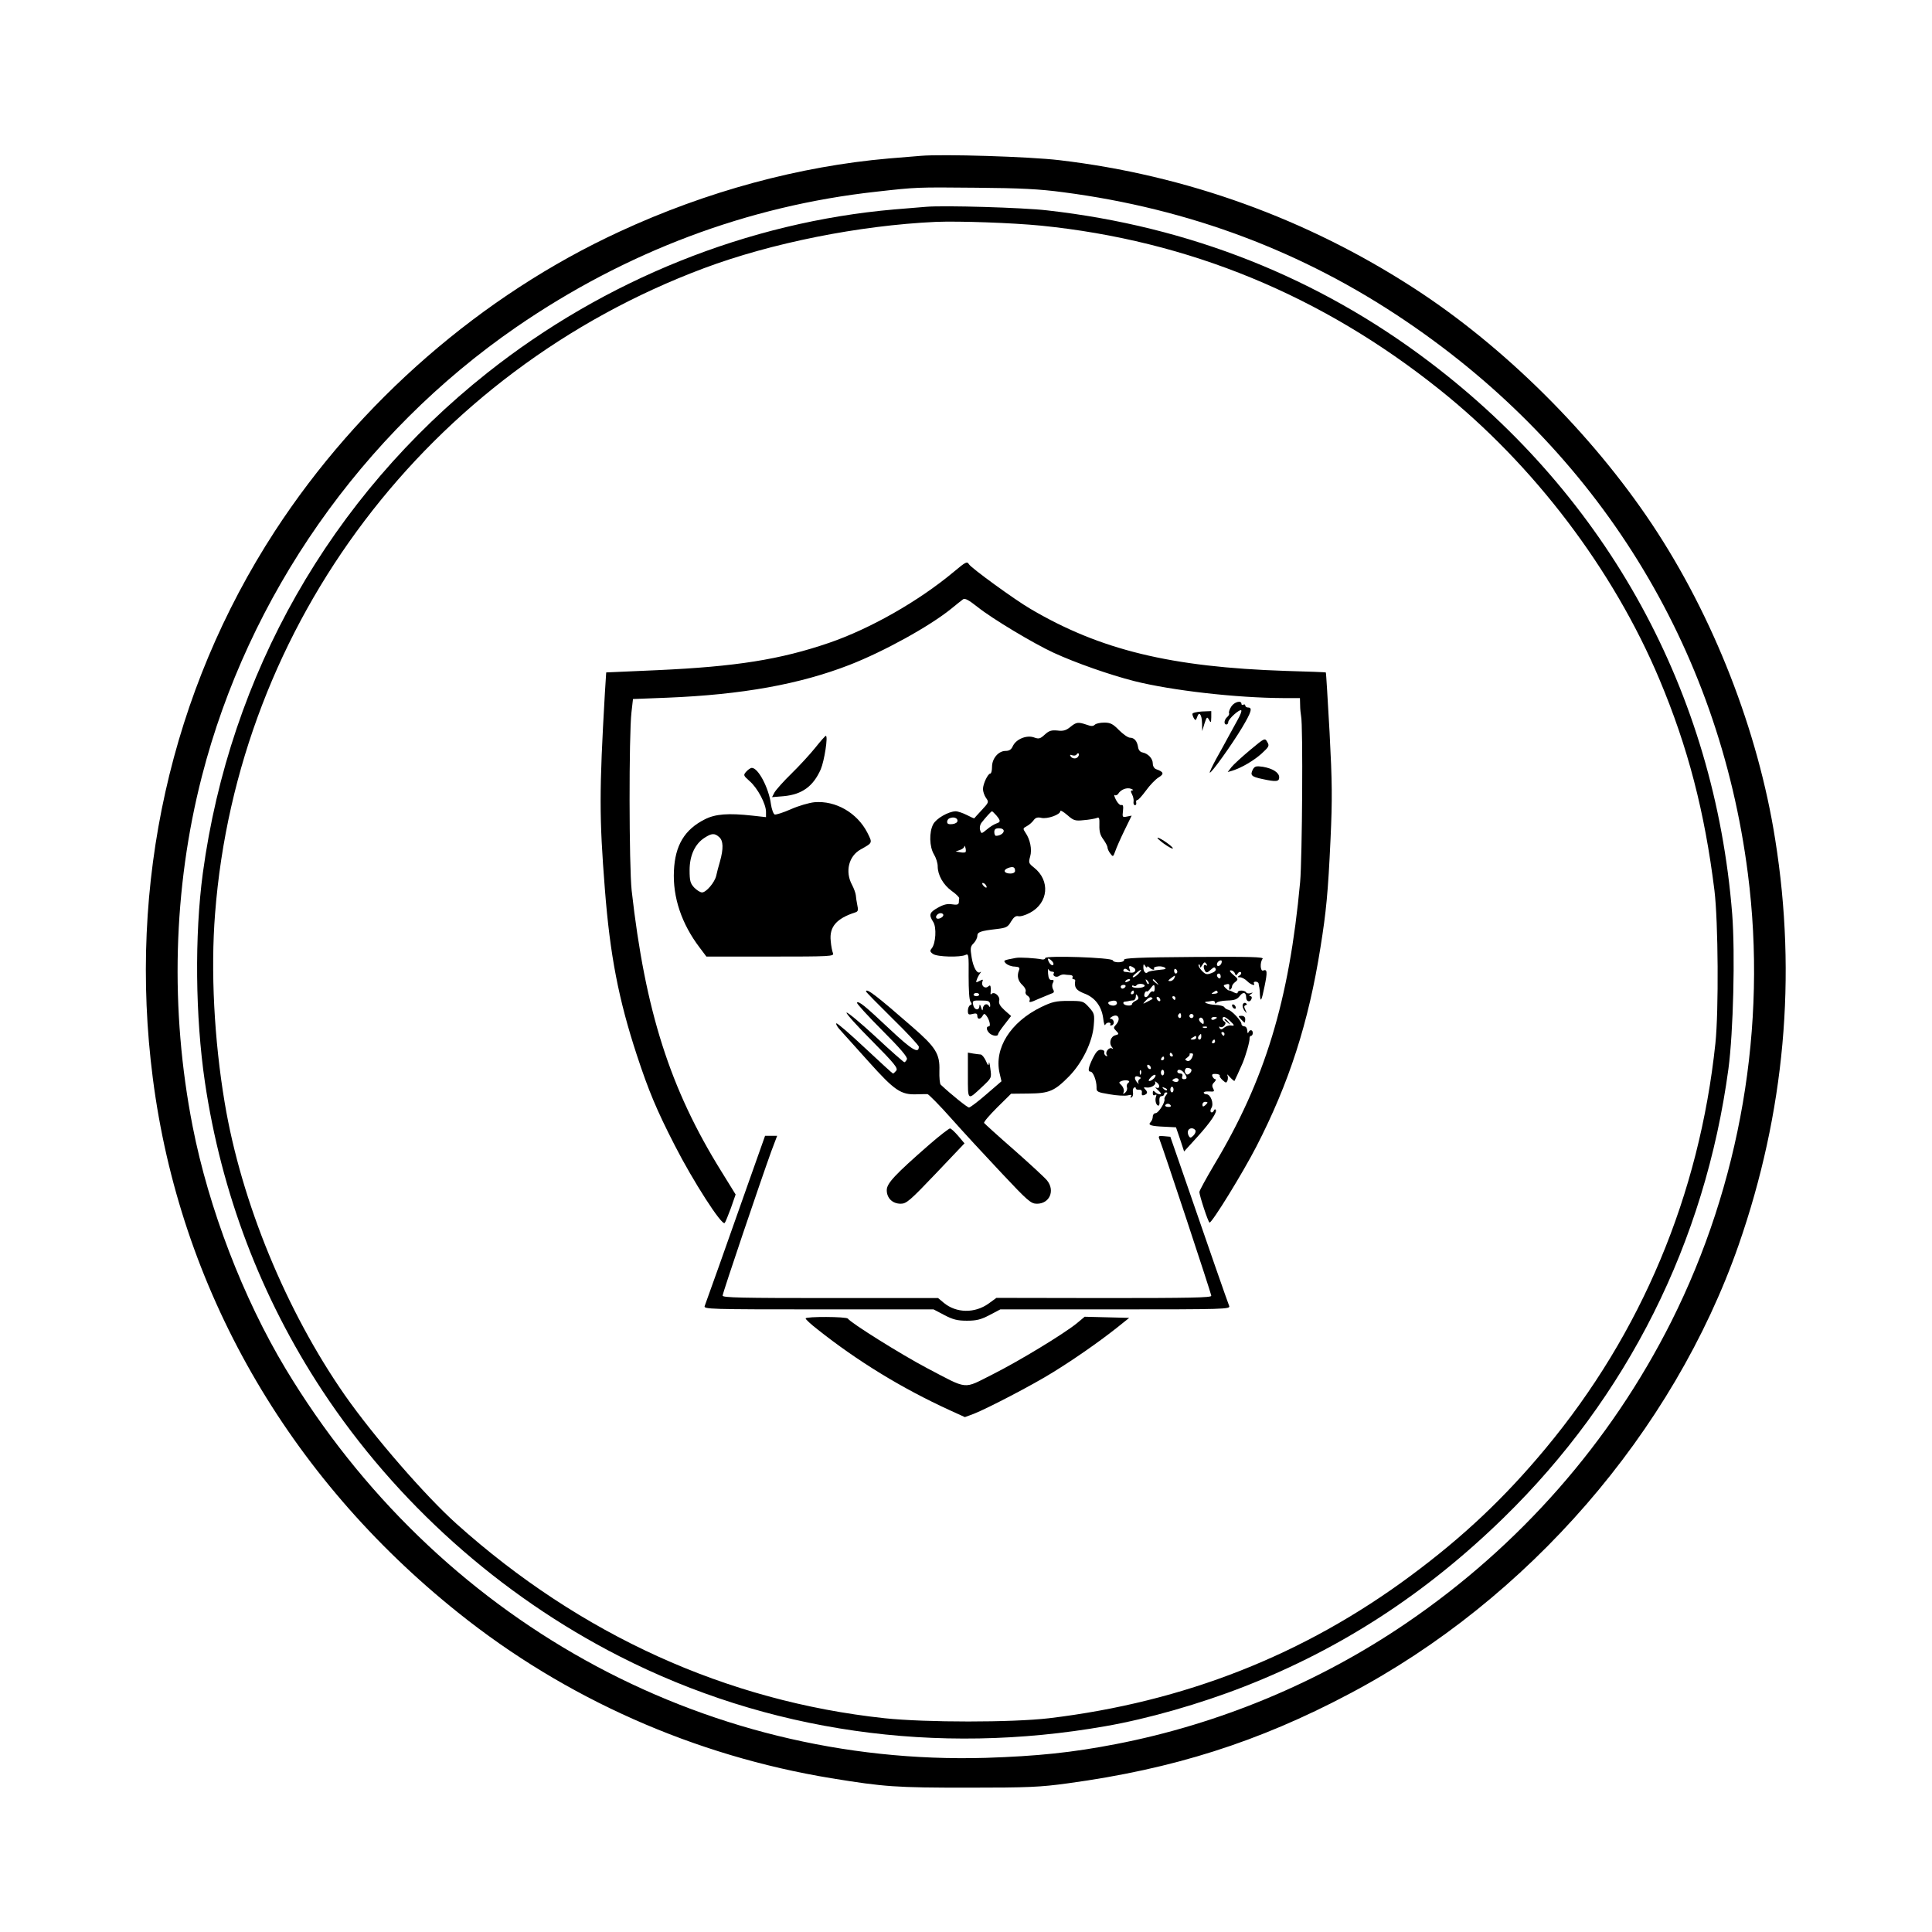 <?xml version="1.0" standalone="no"?>
<!DOCTYPE svg PUBLIC "-//W3C//DTD SVG 20010904//EN"
 "http://www.w3.org/TR/2001/REC-SVG-20010904/DTD/svg10.dtd">
<svg version="1.0" xmlns="http://www.w3.org/2000/svg"
 width="1024pt" height="1024pt" viewBox="0 0 1024 1024"
 preserveAspectRatio="xMidYMid meet">

<g transform="translate(0,1024) scale(0.1,-0.1)"
fill="#000000" stroke="none">
<path d="M4880 9414 c-25 -2 -101 -8 -170 -14 -472 -41 -965 -174 -1425 -387
-731 -337 -1382 -903 -1828 -1588 -552 -849 -780 -1870 -647 -2900 143 -1111
713 -2109 1619 -2833 568 -455 1252 -758 1977 -877 282 -46 343 -50 724 -50
322 0 384 3 530 23 558 76 1010 219 1491 474 947 499 1718 1388 2064 2379 244
701 310 1422 194 2149 -91 578 -328 1183 -652 1670 -321 482 -786 944 -1262
1252 -569 369 -1209 600 -1880 679 -161 19 -617 33 -735 23z m756 -193 c666
-87 1269 -313 1814 -682 1018 -688 1660 -1724 1814 -2929 104 -807 -40 -1646
-406 -2375 -322 -640 -804 -1189 -1403 -1597 -460 -314 -992 -536 -1540 -642
-232 -45 -416 -64 -690 -73 -1509 -44 -2913 736 -3711 2062 -226 376 -408 851
-493 1285 -121 618 -104 1260 49 1855 246 957 848 1817 1666 2381 580 399
1226 643 1909 718 215 24 211 24 530 21 234 -2 335 -7 461 -24z"/>
<path d="M4910 9144 c-25 -2 -101 -8 -170 -14 -773 -67 -1534 -372 -2157 -866
-831 -659 -1365 -1597 -1508 -2652 -44 -329 -40 -761 11 -1107 87 -588 297
-1141 622 -1635 391 -593 941 -1085 1574 -1408 785 -401 1681 -529 2578 -371
224 39 500 118 735 210 514 201 962 492 1374 894 656 640 1068 1461 1192 2380
26 195 36 611 20 820 -93 1174 -659 2209 -1601 2924 -592 450 -1276 721 -2030
806 -130 15 -547 27 -640 19z m608 -100 c782 -79 1487 -369 2112 -869 500
-399 921 -955 1165 -1535 151 -359 240 -701 292 -1120 20 -165 23 -638 5 -810
-85 -804 -392 -1536 -900 -2147 -217 -261 -436 -468 -714 -674 -567 -421
-1201 -670 -1918 -756 -197 -23 -653 -23 -871 0 -839 90 -1613 442 -2269 1030
-166 149 -438 462 -592 682 -311 446 -549 1024 -637 1550 -56 334 -75 700 -51
1003 119 1538 1130 2873 2590 3420 358 134 822 227 1230 246 124 5 406 -5 558
-20z"/>
<path d="M5055 7209 c-187 -156 -442 -301 -660 -376 -260 -89 -494 -126 -911
-145 l-271 -12 -7 -110 c-30 -520 -30 -658 0 -1039 27 -347 72 -583 170 -881
62 -188 105 -291 200 -476 97 -190 250 -428 265 -412 4 4 18 39 33 79 l25 72
-76 123 c-271 436 -403 848 -475 1488 -14 129 -15 826 -1 945 l8 70 180 7
c398 16 703 71 968 174 182 71 423 204 538 297 28 23 57 46 64 51 9 7 32 -6
76 -41 79 -63 296 -193 404 -243 118 -54 294 -116 427 -150 199 -50 541 -89
791 -90 l87 0 1 -37 c0 -21 3 -47 5 -58 11 -45 6 -757 -5 -880 -58 -629 -186
-1050 -457 -1501 -42 -71 -77 -135 -77 -142 0 -18 47 -162 54 -162 14 0 177
265 248 403 173 336 277 657 340 1057 30 187 40 289 53 570 10 219 9 300 -5
569 -10 173 -18 316 -20 317 -1 1 -96 5 -212 8 -609 20 -983 111 -1352 328
-83 48 -315 217 -327 237 -11 17 -16 14 -81 -40z"/>
<path d="M6526 6495 c-9 -14 -14 -29 -12 -34 3 -5 -1 -14 -9 -21 -17 -14 -20
-40 -5 -40 6 0 10 6 10 13 0 16 60 70 69 62 3 -4 -5 -25 -18 -48 -13 -23 -36
-65 -51 -93 -15 -28 -44 -81 -65 -118 -20 -37 -35 -69 -33 -71 6 -7 115 145
171 238 49 82 57 107 32 107 -8 0 -15 5 -15 11 0 5 -4 7 -10 4 -5 -3 -10 -1
-10 4 0 21 -38 11 -54 -14z"/>
<path d="M6320 6456 c0 -6 4 -17 9 -25 7 -11 10 -9 16 8 10 33 25 15 26 -32
l1 -42 12 40 c12 36 14 38 24 20 10 -18 11 -17 12 13 l0 33 -50 -2 c-28 -2
-50 -7 -50 -13z"/>
<path d="M5673 6387 c-22 -18 -37 -23 -68 -19 -33 3 -45 -1 -68 -22 -24 -22
-31 -24 -58 -14 -39 13 -94 -10 -111 -47 -8 -18 -19 -25 -38 -25 -38 0 -72
-40 -72 -84 0 -20 -4 -36 -9 -36 -13 0 -39 -55 -39 -82 0 -13 7 -34 16 -47 16
-22 15 -24 -22 -64 -22 -23 -39 -43 -40 -44 0 -2 -18 6 -39 17 -22 11 -48 20
-60 20 -38 -1 -103 -38 -119 -69 -22 -42 -20 -119 4 -159 11 -18 20 -46 20
-63 0 -47 29 -98 74 -131 23 -16 41 -34 40 -39 -1 -5 -2 -15 -2 -23 -2 -11
-11 -13 -36 -9 -25 4 -45 -1 -75 -18 -45 -25 -49 -37 -25 -75 19 -28 14 -115
-8 -141 -10 -12 -9 -18 7 -29 21 -16 146 -19 173 -5 16 8 17 -2 16 -112 0 -74
3 -128 10 -136 8 -11 8 -15 -1 -18 -7 -3 -13 -16 -13 -29 0 -21 3 -24 25 -18
19 5 25 2 25 -10 0 -20 16 -21 28 0 7 12 10 13 19 2 17 -21 26 -58 14 -58 -15
0 -14 -19 3 -36 16 -15 46 -19 46 -5 0 4 16 28 35 52 l34 44 -34 30 c-25 23
-33 37 -29 52 6 22 -26 50 -41 35 -3 -4 -6 -2 -5 3 1 6 2 18 1 29 -1 14 -4 16
-14 7 -17 -14 -38 5 -30 26 5 13 2 13 -15 4 -19 -10 -21 -9 -15 6 3 10 11 25
17 33 6 8 7 12 2 8 -16 -13 -37 22 -46 77 -8 49 -7 58 10 75 11 11 20 29 20
39 0 21 16 27 103 37 50 6 59 10 76 40 14 23 25 31 38 28 10 -3 38 5 62 18 98
52 109 171 21 240 -28 22 -29 26 -20 58 11 38 0 91 -25 127 -14 21 -14 23 7
34 13 7 29 21 36 31 10 14 21 18 42 13 31 -7 100 17 100 36 0 6 16 -3 37 -21
33 -29 41 -32 87 -27 28 2 59 8 68 11 14 7 16 1 15 -37 -1 -33 4 -54 21 -76
12 -17 22 -36 22 -43 0 -7 7 -22 15 -32 14 -19 15 -18 26 12 6 18 28 68 49
111 l38 78 -25 -5 c-24 -5 -25 -3 -21 30 3 25 0 34 -8 31 -7 -3 -20 10 -29 27
-9 18 -12 29 -6 26 5 -4 13 0 18 7 13 22 46 35 68 26 11 -4 14 -8 7 -8 -10 -1
-10 -6 -2 -21 6 -12 10 -29 8 -39 -2 -10 2 -18 7 -19 6 0 9 6 7 14 -2 8 1 14
7 14 5 0 25 23 45 50 20 28 50 59 66 69 32 19 28 30 -12 44 -11 4 -18 17 -18
30 0 27 -25 53 -55 59 -12 2 -21 13 -23 28 -5 32 -20 50 -43 50 -10 0 -36 18
-58 40 -32 33 -46 40 -78 40 -22 0 -44 -5 -50 -11 -9 -9 -20 -9 -44 0 -45 15
-54 14 -86 -12z m42 -156 c-8 -15 -32 -14 -41 1 -5 8 -2 9 9 5 9 -3 19 -2 23
4 3 6 8 8 11 5 3 -2 2 -9 -2 -15z m-434 -313 c24 -29 23 -35 -1 -43 -11 -4
-33 -17 -49 -31 -29 -24 -30 -24 -36 -4 -4 12 -1 28 6 38 22 28 52 62 57 62 2
0 12 -10 23 -22z m-206 -28 c0 -9 -11 -16 -27 -18 -20 -2 -28 1 -28 12 0 8 6
17 13 19 21 9 42 2 42 -13z m245 -54 c0 -13 -20 -26 -41 -26 -5 0 -9 9 -9 20
0 15 7 20 25 20 15 0 25 -6 25 -14z m-203 -113 c-3 -2 -16 -3 -29 0 l-23 4 23
8 c12 4 23 12 23 19 1 6 3 3 6 -7 3 -10 3 -21 0 -24z m263 -99 c0 -8 -10 -14
-24 -14 -34 0 -42 18 -14 29 27 10 38 6 38 -15z m-155 -75 c11 -16 1 -19 -13
-3 -7 8 -8 14 -3 14 5 0 13 -5 16 -11z m-225 -159 c0 -12 -28 -25 -36 -17 -9
9 6 27 22 27 8 0 14 -5 14 -10z m190 -422 c0 -4 -7 -8 -15 -8 -8 0 -15 4 -15
8 0 5 7 9 15 9 8 0 15 -4 15 -9z m58 -52 c1 -15 -1 -17 -7 -7 -11 17 -31 6
-32 -17 -1 -11 -4 -8 -9 8 -5 17 -8 19 -9 8 -1 -27 -28 -22 -33 6 -5 22 -2 24
42 23 39 0 46 -3 48 -21z"/>
<path d="M4322 6278 c-28 -35 -85 -97 -127 -138 -42 -41 -82 -86 -90 -100
l-13 -25 61 5 c98 9 157 52 197 142 19 44 40 178 27 178 -3 0 -28 -28 -55 -62z"/>
<path d="M6626 6265 c-43 -36 -88 -77 -99 -91 l-20 -26 24 7 c49 15 115 54
156 91 39 36 42 41 30 61 -13 23 -14 22 -91 -42z"/>
<path d="M6640 6161 c-15 -30 -7 -38 51 -50 73 -16 89 -14 89 9 0 25 -34 47
-87 56 -35 5 -43 3 -53 -15z"/>
<path d="M3956 6151 c-17 -19 -17 -21 17 -51 42 -36 87 -121 87 -163 l0 -28
-72 8 c-128 14 -197 9 -253 -20 -107 -54 -157 -138 -163 -272 -7 -141 41 -282
136 -407 l36 -48 339 0 c319 0 339 1 332 18 -4 9 -10 38 -12 65 -8 74 30 119
130 151 15 5 17 12 11 38 -4 18 -7 42 -8 53 -1 11 -10 36 -20 55 -38 70 -18
153 46 188 64 36 63 33 35 89 -54 105 -168 171 -281 161 -28 -3 -84 -19 -124
-37 -41 -18 -79 -30 -86 -28 -7 3 -16 28 -20 55 -11 85 -67 192 -101 192 -7 0
-20 -9 -29 -19z m-144 -348 c22 -19 23 -61 4 -129 -8 -27 -17 -61 -20 -76 -8
-35 -53 -88 -75 -88 -10 0 -28 12 -42 26 -20 22 -24 35 -24 92 0 78 29 140 80
172 37 24 53 25 77 3z"/>
<path d="M6168 5769 c24 -17 45 -29 48 -26 6 6 -66 57 -80 57 -6 0 9 -14 32
-31z"/>
<path d="M5385 5163 c-69 -13 -69 -13 -53 -30 9 -8 29 -16 46 -16 25 -2 29 -5
22 -22 -11 -29 -4 -55 20 -77 12 -11 19 -26 16 -34 -3 -7 2 -18 11 -22 9 -6
14 -16 10 -25 -5 -12 5 -11 46 8 29 12 60 25 70 29 14 4 16 10 8 23 -5 11 -6
24 0 34 6 12 4 16 -7 15 -12 -1 -17 9 -19 34 -1 19 0 29 2 23 3 -7 11 -13 19
-13 9 0 13 -4 9 -9 -8 -14 14 -24 28 -14 7 5 19 9 27 8 8 -1 23 -3 33 -3 10
-1 15 -6 12 -12 -3 -5 -1 -10 4 -10 6 0 10 -3 10 -7 -6 -37 4 -51 46 -68 58
-21 93 -67 102 -131 3 -27 8 -43 11 -36 2 6 10 12 18 12 9 0 12 -4 9 -10 -3
-5 0 -7 9 -4 16 6 10 34 -8 34 -6 0 -3 5 7 11 33 20 50 -11 22 -42 -14 -15
-14 -18 1 -33 16 -16 15 -18 -4 -23 -25 -6 -36 -41 -19 -62 8 -10 8 -13 1 -8
-15 9 -38 -19 -28 -34 5 -8 3 -9 -5 -5 -7 5 -10 13 -8 20 2 6 -5 11 -17 12
-16 1 -27 -11 -44 -45 -24 -50 -28 -71 -12 -71 14 0 32 -48 32 -82 -1 -25 3
-27 69 -38 38 -7 81 -9 95 -6 19 5 24 3 18 -5 -4 -7 -3 -9 4 -5 6 3 9 15 7 26
-2 11 0 22 6 25 5 4 9 2 9 -3 0 -6 8 -9 18 -8 11 1 16 -5 14 -16 -2 -12 2 -16
13 -12 18 7 19 16 4 31 -9 9 -7 11 7 9 24 -4 55 15 46 29 -3 5 2 4 11 -4 18
-14 13 -35 -6 -25 -7 3 -1 -4 12 -15 15 -14 18 -21 9 -21 -8 0 -19 5 -26 12
-9 9 -12 8 -12 -6 0 -10 4 -14 12 -10 8 5 9 2 5 -9 -7 -19 1 -47 13 -47 5 0 7
11 5 25 -1 16 3 25 11 25 8 0 14 5 14 10 0 6 5 10 11 10 8 0 8 -4 0 -14 -6 -8
-11 -18 -9 -22 4 -17 -32 -74 -47 -74 -8 0 -15 -8 -15 -18 0 -10 -5 -23 -12
-30 -15 -15 1 -21 76 -24 l59 -3 22 -64 21 -64 70 77 c70 77 109 135 97 145
-3 3 -8 0 -10 -7 -3 -6 -9 -10 -14 -7 -5 4 -4 13 2 23 14 22 -4 72 -26 72 -8
0 -15 4 -15 9 0 5 13 7 30 6 26 -2 28 0 20 16 -7 13 -6 22 6 33 8 9 11 16 6
16 -6 0 -12 7 -16 15 -4 11 1 14 19 13 13 -1 22 -5 20 -9 -3 -3 4 -14 15 -24
18 -16 20 -16 26 -2 3 9 3 22 -1 29 -4 7 3 2 14 -11 12 -13 23 -22 24 -20 3 5
26 55 43 94 17 41 39 117 37 133 0 6 3 12 8 12 5 0 9 7 9 15 0 18 -16 20 -23
3 -3 -7 -6 -3 -6 10 -1 12 -7 22 -16 22 -8 0 -15 6 -15 13 0 16 -51 71 -70 75
-8 2 -18 8 -21 14 -4 6 -25 11 -47 12 -35 1 -72 15 -46 17 5 0 17 2 27 4 9 2
17 -2 17 -8 0 -8 3 -8 8 -2 4 6 29 11 56 12 39 1 53 6 67 24 18 24 34 20 34
-8 0 -22 21 -28 28 -8 4 8 1 15 -6 15 -8 0 -7 4 3 11 13 9 12 10 -2 5 -10 -3
-20 -1 -23 4 -8 13 -45 13 -45 0 0 -7 -8 -6 -22 1 -13 7 -24 11 -26 10 -1 -1
-9 5 -17 13 -12 12 -12 15 5 19 14 4 18 0 15 -14 -2 -11 0 -17 6 -14 5 4 9 11
9 17 0 6 8 17 18 24 16 13 15 16 -11 37 -18 15 -23 24 -13 24 8 0 18 -7 21
-16 5 -13 7 -13 15 -1 5 8 12 11 17 7 4 -5 1 -12 -7 -17 -13 -8 -12 -10 3 -10
9 0 26 -9 37 -20 20 -20 46 -28 36 -12 -3 5 1 9 9 9 8 0 16 -5 16 -11 1 -6 2
-15 4 -21 1 -5 3 -23 3 -39 3 -42 9 -30 25 49 15 73 14 90 -8 81 -15 -6 -18
43 -3 62 9 10 -63 12 -363 10 -293 -2 -373 -6 -371 -15 3 -16 -55 -18 -60 -3
-5 15 -358 27 -358 12 0 -5 -8 -9 -17 -7 -35 7 -118 12 -138 8z m191 -17 c8
-9 10 -17 5 -21 -6 -3 -15 4 -21 15 -12 23 -5 26 16 6z m898 -11 c-6 -16 -24
-21 -24 -7 0 11 11 22 21 22 5 0 6 -7 3 -15z m-78 -7 c4 -7 3 -8 -4 -4 -14 8
-16 -13 -4 -32 6 -9 13 -7 29 8 17 15 22 16 26 5 4 -8 -5 -17 -23 -23 -24 -9
-31 -7 -51 14 -12 13 -19 27 -16 31 4 3 7 0 7 -8 1 -10 3 -9 11 4 12 20 15 21
25 5z m-316 -13 c0 5 5 4 12 -3 13 -13 32 -16 24 -4 -2 4 8 9 24 10 27 2 53
-13 27 -16 -59 -6 -78 -10 -84 -15 -10 -11 -23 3 -23 26 0 18 2 19 10 7 5 -8
10 -11 10 -5z m-71 -4 c18 -11 6 -30 -17 -26 -9 2 -23 4 -30 4 -7 1 -10 6 -7
11 5 8 12 7 23 -2 13 -11 15 -10 9 5 -7 19 0 22 22 8z m231 -22 c0 -5 -4 -9
-8 -9 -5 0 -9 7 -9 15 0 8 4 12 9 9 4 -3 8 -9 8 -15z m-205 -9 c-10 -11 -23
-20 -29 -20 -6 1 0 10 13 20 30 26 39 26 16 0z m435 -16 c0 -8 -4 -12 -10 -9
-5 3 -10 10 -10 16 0 5 5 9 10 9 6 0 10 -7 10 -16z m-246 -9 c-4 -8 -13 -15
-22 -15 -13 0 -12 3 4 15 24 18 25 18 18 0z m-234 -9 c0 -2 -7 -7 -16 -10 -8
-3 -12 -2 -9 4 6 10 25 14 25 6z m98 -21 c-3 -3 -9 2 -12 12 -6 14 -5 15 5 6
7 -7 10 -15 7 -18z m43 8 c13 -16 12 -17 -3 -4 -10 7 -18 15 -18 17 0 8 8 3
21 -13z m-64 -18 c0 -5 -15 -11 -34 -11 -18 -1 -33 3 -33 8 0 5 4 7 9 3 5 -3
12 -2 15 3 7 11 43 9 43 -3z m-102 -5 c-3 -5 -10 -10 -16 -10 -5 0 -9 5 -9 10
0 6 7 10 16 10 8 0 12 -4 9 -10z m155 -11 c0 -11 -4 -18 -9 -14 -6 3 -15 -4
-21 -15 -12 -23 -32 -18 -23 6 3 8 8 12 11 9 3 -2 11 4 19 15 18 25 23 25 23
-1z m-110 -19 c0 -5 -5 -10 -11 -10 -5 0 -7 5 -4 10 3 6 8 10 11 10 2 0 4 -4
4 -10z m444 2 c2 -4 -5 -9 -17 -9 -17 -2 -19 0 -7 7 18 12 18 12 24 2z m-434
-46 c-11 -5 -20 -13 -20 -18 0 -11 -37 -10 -45 2 -3 6 0 11 7 11 7 1 18 2 23
4 6 1 16 3 23 3 6 1 12 10 12 20 0 14 2 15 10 2 7 -11 4 -17 -10 -24z m88 9
c-2 -1 -14 -8 -28 -15 -25 -13 -25 -13 -6 8 10 12 23 19 28 16 5 -3 8 -7 6 -9z
m42 -6 c0 -6 -4 -7 -10 -4 -5 3 -10 11 -10 16 0 6 5 7 10 4 6 -3 10 -11 10
-16z m80 11 c0 -5 -2 -10 -4 -10 -3 0 -8 5 -11 10 -3 6 -1 10 4 10 6 0 11 -4
11 -10z m-310 -27 c0 -7 -9 -13 -19 -13 -23 0 -37 16 -19 22 24 8 38 5 38 -9z
m340 -69 c0 -8 -5 -12 -10 -9 -6 4 -8 11 -5 16 9 14 15 11 15 -7z m64 -5 c-3
-5 -10 -7 -15 -3 -5 3 -7 10 -3 15 3 5 10 7 15 3 5 -3 7 -10 3 -15z m56 -26
c0 -13 -3 -13 -15 -3 -8 7 -12 16 -9 21 8 13 24 1 24 -18z m70 23 c0 -2 -7 -6
-15 -10 -8 -3 -15 -1 -15 4 0 6 7 10 15 10 8 0 15 -2 15 -4z m68 -16 c27 -25
27 -29 5 -25 -10 1 -25 -4 -35 -12 -12 -11 -18 -11 -24 -2 -4 7 -3 10 3 6 6
-4 16 0 22 7 8 10 9 16 1 21 -12 7 -14 25 -2 25 5 0 18 -9 30 -20z m-121 -36
c-3 -3 -12 -4 -19 -1 -8 3 -5 6 6 6 11 1 17 -2 13 -5z m93 -34 c0 -5 -2 -10
-4 -10 -3 0 -8 5 -11 10 -3 6 -1 10 4 10 6 0 11 -4 11 -10z m-123 -15 c0 -8
-4 -15 -9 -15 -10 0 -11 14 -1 23 9 10 10 9 10 -8z m-27 -5 c0 -5 -8 -10 -17
-10 -15 0 -16 2 -3 10 19 12 20 12 20 0z m100 -20 c0 -5 -5 -10 -11 -10 -5 0
-7 5 -4 10 3 6 8 10 11 10 2 0 4 -4 4 -10z m-225 -70 c3 -5 1 -10 -4 -10 -6 0
-11 5 -11 10 0 6 2 10 4 10 3 0 8 -4 11 -10z m103 -16 c-7 -14 -16 -20 -26
-17 -13 6 -13 8 1 18 9 7 15 14 12 17 -3 2 1 5 9 5 11 0 12 -5 4 -23z m-148
-4 c0 -5 -5 -10 -11 -10 -5 0 -7 5 -4 10 3 6 8 10 11 10 2 0 4 -4 4 -10z m-70
-51 c0 -6 -4 -7 -10 -4 -5 3 -10 11 -10 16 0 6 5 7 10 4 6 -3 10 -11 10 -16z
m213 -6 c9 -9 -13 -34 -24 -27 -14 8 -11 34 4 34 8 0 17 -3 20 -7z m-266 -25
c-3 -8 -6 -5 -6 6 -1 11 2 17 5 13 3 -3 4 -12 1 -19z m123 7 c0 -8 -4 -15 -8
-15 -5 0 -9 7 -9 15 0 8 4 15 9 15 4 0 8 -7 8 -15z m106 -2 c18 -23 17 -33 -1
-33 -9 0 -12 6 -9 15 4 9 0 15 -10 15 -9 0 -16 5 -16 10 0 16 22 12 36 -7z
m-160 -29 c-22 -21 -39 -17 -18 4 9 11 20 17 25 15 4 -2 1 -11 -7 -19z m-76
-4 c-7 -4 -9 -14 -6 -21 4 -8 1 -5 -8 5 -18 22 -12 38 10 29 12 -4 12 -8 4
-13z m205 -10 c-3 -5 -13 -6 -21 -3 -12 4 -13 8 -3 14 15 9 32 2 24 -11z
m-266 -10 c-6 -5 -9 -15 -6 -23 3 -9 -1 -21 -9 -28 -12 -10 -13 -9 -8 4 3 9
-2 24 -11 34 -17 16 -16 17 1 24 25 8 51 0 33 -11z m206 -38 c-3 -3 -11 0 -18
7 -9 10 -8 11 6 5 10 -3 15 -9 12 -12z m35 3 c0 -8 -4 -15 -8 -15 -5 0 -9 7
-9 15 0 8 4 15 9 15 4 0 8 -7 8 -15z m180 -69 c0 -2 -6 -9 -13 -15 -10 -8 -14
-7 -14 4 0 8 6 15 14 15 7 0 13 -2 13 -4z m-195 -15 c3 -6 -3 -9 -14 -8 -11 0
-17 5 -15 9 7 11 22 10 29 -1z m131 -132 c3 -6 -1 -18 -10 -27 -14 -14 -18
-15 -25 -3 -5 8 -7 20 -4 28 6 16 29 17 39 2z"/>
<path d="M6490 4836 c0 -2 8 -10 18 -17 15 -13 16 -12 3 4 -13 16 -21 21 -21
13z"/>
<path d="M4590 4985 c0 -3 63 -67 140 -143 77 -75 140 -143 140 -150 0 -39
-37 -17 -154 93 -135 127 -164 150 -174 141 -3 -4 56 -69 132 -145 98 -98 137
-144 133 -155 -4 -9 -10 -16 -14 -16 -4 1 -73 61 -152 135 -80 74 -149 131
-154 128 -5 -3 55 -70 134 -149 121 -122 140 -146 129 -159 -7 -8 -14 -15 -17
-15 -2 0 -69 61 -149 136 -80 75 -148 134 -151 130 -4 -3 5 -19 19 -34 13 -15
82 -91 152 -169 138 -154 171 -176 255 -173 25 1 51 1 57 1 6 -1 63 -58 125
-128 63 -71 183 -201 267 -290 140 -149 156 -163 188 -163 67 0 97 69 54 123
-12 15 -90 87 -175 162 -85 74 -156 139 -159 143 -3 5 28 41 69 82 l74 73 93
1 c110 1 137 13 215 92 70 72 123 182 130 267 5 60 4 66 -25 98 -30 33 -32 34
-109 34 -67 0 -87 -5 -145 -33 -162 -79 -250 -218 -220 -350 l10 -43 -80 -69
c-45 -39 -86 -70 -92 -70 -9 0 -96 70 -150 121 -5 4 -8 38 -7 74 3 89 -19 124
-142 231 -188 164 -247 210 -247 189z"/>
<path d="M6587 4916 c-3 -8 1 -22 9 -33 14 -17 14 -17 5 4 -8 16 -8 22 1 25 8
3 9 6 1 11 -6 4 -13 1 -16 -7z"/>
<path d="M6530 4911 c0 -5 5 -13 10 -16 6 -3 10 -2 10 4 0 5 -4 13 -10 16 -5
3 -10 2 -10 -4z"/>
<path d="M6577 4838 c9 -10 18 -18 20 -18 1 0 3 8 3 18 0 11 -7 18 -20 18 -18
0 -18 -2 -3 -18z"/>
<path d="M5130 4540 c0 -137 -3 -134 77 -59 49 46 49 46 42 95 -3 27 -7 40 -8
29 -1 -16 -5 -13 -16 13 -8 17 -20 32 -27 33 -7 0 -25 3 -40 5 l-28 5 0 -121z"/>
<path d="M4925 4173 c-182 -159 -225 -205 -225 -241 0 -42 30 -72 74 -72 30 0
48 15 186 160 l152 160 -33 39 c-19 22 -38 40 -44 40 -5 0 -55 -38 -110 -86z"/>
<path d="M3976 3997 c-124 -353 -234 -661 -241 -679 -7 -17 26 -18 603 -18
l610 0 57 -30 c46 -24 69 -30 120 -30 51 0 74 6 120 30 l57 30 610 0 c577 0
610 1 603 18 -8 19 -118 335 -234 672 l-78 225 -33 3 c-28 3 -32 1 -25 -15 19
-47 275 -819 275 -831 0 -10 -113 -12 -570 -12 l-569 1 -41 -30 c-74 -53 -172
-51 -238 4 l-30 25 -571 0 c-469 0 -571 2 -571 13 0 14 202 610 258 765 l31
82 -32 0 -32 0 -79 -223z"/>
<path d="M4270 3252 c0 -5 28 -31 63 -58 210 -167 448 -313 702 -429 l79 -36
46 17 c72 28 316 155 420 220 115 71 241 159 335 233 l70 56 -118 3 -118 3
-42 -35 c-72 -58 -306 -200 -447 -271 -158 -79 -124 -83 -349 35 -138 73 -403
239 -417 261 -7 11 -224 12 -224 1z"/>
</g>
</svg>
